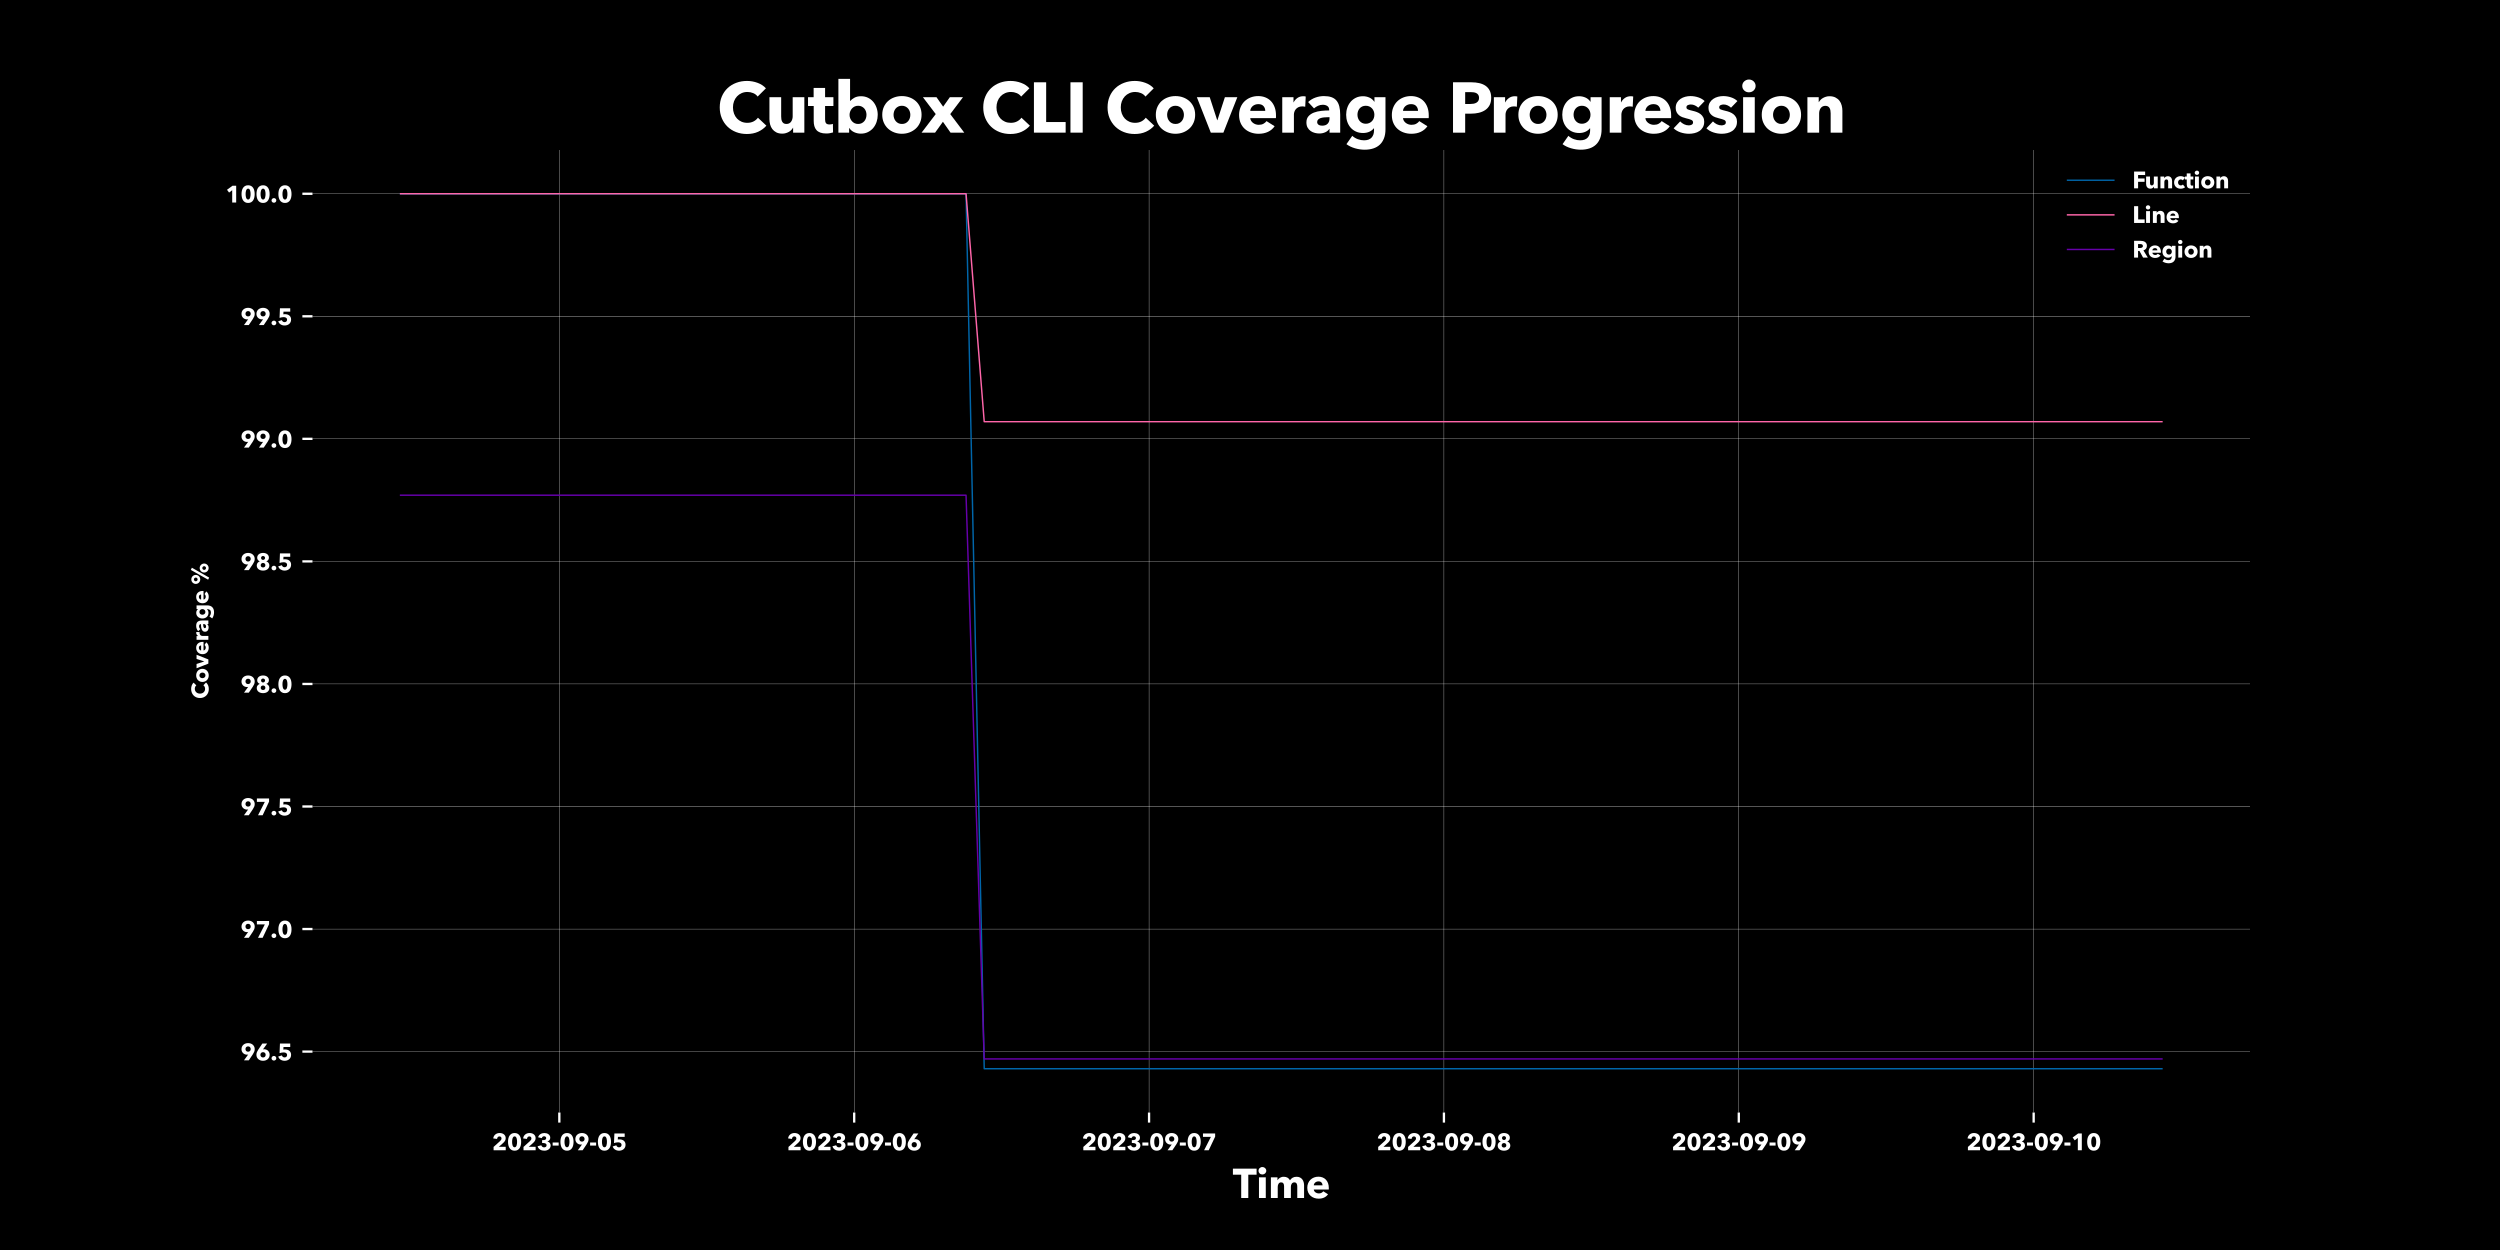 <?xml version="1.0" encoding="utf-8" standalone="no"?>
<!DOCTYPE svg PUBLIC "-//W3C//DTD SVG 1.1//EN"
  "http://www.w3.org/Graphics/SVG/1.1/DTD/svg11.dtd">
<svg xmlns:xlink="http://www.w3.org/1999/xlink" width="864pt" height="432pt" viewBox="0 0 864 432" xmlns="http://www.w3.org/2000/svg" version="1.1">
 <defs>
  <style type="text/css">*{stroke-linejoin: round; stroke-linecap: butt}</style>
 </defs>
 <g id="figure_1">
  <g id="patch_1">
   <path d="M 0 432 
L 864 432 
L 864 0 
L 0 0 
z
"/>
  </g>
  <g id="axes_1">
   <g id="matplotlib.axis_1">
    <g id="xtick_1">
     <g id="line2d_1">
      <path d="M 193.305 384.48 
L 193.305 51.84 
" clip-path="url(#p23f1977ae7)" style="fill: none; stroke: #ffffff; stroke-width: 0.1; stroke-linecap: square"/>
     </g>
     <g id="line2d_2">
      <defs>
       <path id="meba01f0a10" d="M 0 0 
L 0 3.5 
" style="stroke: #ffffff; stroke-width: 0.8"/>
      </defs>
      <g>
       <use xlink:href="#meba01f0a10" x="193.305" y="384.48" style="fill: #ffffff; stroke: #ffffff; stroke-width: 0.8"/>
      </g>
     </g>
     <g id="text_1">
      <!-- 2023-09-05 -->
      <g style="fill: #ffffff" transform="translate(170.027 397.527) scale(0.08 -0.08)">
       <defs>
        <path id="AvenirNext-Bold-32" d="M 435 0 
L 435 896 
L 2202 2496 
Q 2368 2656 2470 2822 
Q 2573 2989 2573 3194 
Q 2573 3437 2419 3587 
Q 2266 3738 2010 3738 
Q 1741 3738 1571 3549 
Q 1402 3360 1370 3053 
L 339 3194 
Q 378 3539 528 3808 
Q 678 4077 908 4265 
Q 1139 4454 1436 4553 
Q 1734 4653 2067 4653 
Q 2381 4653 2675 4569 
Q 2970 4486 3200 4313 
Q 3430 4141 3568 3878 
Q 3706 3616 3706 3264 
Q 3706 3021 3642 2825 
Q 3578 2630 3466 2464 
Q 3354 2298 3210 2154 
Q 3066 2010 2912 1869 
L 1862 934 
L 3712 934 
L 3712 0 
L 435 0 
z
" transform="scale(0.016)"/>
        <path id="AvenirNext-Bold-30" d="M 3840 2278 
Q 3840 1798 3744 1363 
Q 3648 928 3437 598 
Q 3226 269 2890 73 
Q 2554 -122 2074 -122 
Q 1594 -122 1254 73 
Q 915 269 700 598 
Q 486 928 390 1363 
Q 294 1798 294 2278 
Q 294 2758 390 3190 
Q 486 3622 700 3945 
Q 915 4269 1254 4461 
Q 1594 4653 2074 4653 
Q 2554 4653 2890 4461 
Q 3226 4269 3437 3945 
Q 3648 3622 3744 3190 
Q 3840 2758 3840 2278 
z
M 2739 2278 
Q 2739 2490 2713 2746 
Q 2688 3002 2617 3222 
Q 2547 3443 2416 3593 
Q 2285 3744 2074 3744 
Q 1862 3744 1728 3593 
Q 1594 3443 1520 3222 
Q 1446 3002 1420 2746 
Q 1395 2490 1395 2278 
Q 1395 2061 1420 1801 
Q 1446 1542 1520 1321 
Q 1594 1101 1728 950 
Q 1862 800 2074 800 
Q 2285 800 2416 950 
Q 2547 1101 2617 1321 
Q 2688 1542 2713 1801 
Q 2739 2061 2739 2278 
z
" transform="scale(0.016)"/>
        <path id="AvenirNext-Bold-33" d="M 3731 1318 
Q 3731 947 3580 675 
Q 3430 403 3187 227 
Q 2944 51 2640 -35 
Q 2336 -122 2022 -122 
Q 1715 -122 1424 -51 
Q 1133 19 893 163 
Q 653 307 473 534 
Q 294 762 205 1082 
L 1203 1344 
Q 1267 1120 1465 950 
Q 1664 781 1971 781 
Q 2086 781 2204 813 
Q 2323 845 2416 912 
Q 2509 979 2569 1088 
Q 2630 1197 2630 1357 
Q 2630 1530 2550 1645 
Q 2470 1760 2339 1827 
Q 2208 1894 2041 1923 
Q 1875 1952 1709 1952 
L 1421 1952 
L 1421 2739 
L 1734 2739 
Q 1888 2739 2029 2761 
Q 2170 2784 2282 2845 
Q 2394 2906 2461 3008 
Q 2528 3110 2528 3277 
Q 2528 3520 2355 3648 
Q 2182 3776 1958 3776 
Q 1728 3776 1558 3638 
Q 1389 3501 1338 3270 
L 339 3501 
Q 422 3789 588 4003 
Q 755 4218 982 4362 
Q 1210 4506 1478 4579 
Q 1747 4653 2029 4653 
Q 2330 4653 2614 4576 
Q 2899 4499 3123 4339 
Q 3347 4179 3484 3939 
Q 3622 3699 3622 3373 
Q 3622 2995 3408 2736 
Q 3194 2477 2861 2387 
L 2861 2368 
Q 3053 2323 3213 2224 
Q 3373 2125 3488 1987 
Q 3603 1850 3667 1680 
Q 3731 1510 3731 1318 
z
" transform="scale(0.016)"/>
        <path id="AvenirNext-Bold-2d" d="M 230 1261 
L 230 2093 
L 1856 2093 
L 1856 1261 
L 230 1261 
z
" transform="scale(0.016)"/>
        <path id="AvenirNext-Bold-39" d="M 3853 3034 
Q 3853 2630 3712 2300 
Q 3571 1971 3347 1632 
L 2253 0 
L 954 0 
L 2080 1562 
L 2093 1581 
Q 2022 1555 1936 1542 
Q 1850 1530 1773 1530 
Q 1472 1530 1203 1635 
Q 934 1741 729 1936 
Q 525 2131 403 2403 
Q 282 2675 282 3008 
Q 282 3392 422 3699 
Q 563 4006 806 4217 
Q 1050 4429 1376 4541 
Q 1702 4653 2067 4653 
Q 2438 4653 2764 4541 
Q 3091 4429 3331 4217 
Q 3571 4006 3712 3705 
Q 3853 3405 3853 3034 
z
M 2778 3046 
Q 2778 3341 2589 3555 
Q 2400 3770 2074 3770 
Q 1747 3770 1552 3568 
Q 1357 3366 1357 3040 
Q 1357 2733 1549 2531 
Q 1741 2330 2061 2330 
Q 2381 2330 2579 2528 
Q 2778 2726 2778 3046 
z
" transform="scale(0.016)"/>
        <path id="AvenirNext-Bold-35" d="M 3725 1498 
Q 3725 1082 3577 778 
Q 3430 474 3184 275 
Q 2938 77 2624 -22 
Q 2310 -122 1978 -122 
Q 1670 -122 1392 -42 
Q 1114 38 886 185 
Q 659 333 496 547 
Q 333 762 256 1030 
L 1235 1331 
Q 1306 1094 1501 940 
Q 1696 787 1965 787 
Q 2240 787 2441 953 
Q 2643 1120 2643 1446 
Q 2643 1645 2560 1779 
Q 2477 1914 2345 1994 
Q 2214 2074 2048 2106 
Q 1882 2138 1715 2138 
Q 1472 2138 1161 2083 
Q 851 2029 608 1939 
L 717 4531 
L 3494 4531 
L 3494 3610 
L 1670 3610 
L 1632 2893 
Q 1734 2918 1859 2928 
Q 1984 2938 2086 2938 
Q 2426 2938 2726 2848 
Q 3027 2758 3248 2576 
Q 3469 2394 3597 2125 
Q 3725 1856 3725 1498 
z
" transform="scale(0.016)"/>
       </defs>
       <use xlink:href="#AvenirNext-Bold-32"/>
       <use xlink:href="#AvenirNext-Bold-30" x="64.6"/>
       <use xlink:href="#AvenirNext-Bold-32" x="129.2"/>
       <use xlink:href="#AvenirNext-Bold-33" x="193.8"/>
       <use xlink:href="#AvenirNext-Bold-2d" x="258.4"/>
       <use xlink:href="#AvenirNext-Bold-30" x="291"/>
       <use xlink:href="#AvenirNext-Bold-39" x="355.6"/>
       <use xlink:href="#AvenirNext-Bold-2d" x="420.2"/>
       <use xlink:href="#AvenirNext-Bold-30" x="452.8"/>
       <use xlink:href="#AvenirNext-Bold-35" x="517.4"/>
      </g>
     </g>
    </g>
    <g id="xtick_2">
     <g id="line2d_3">
      <path d="M 295.21 384.48 
L 295.21 51.84 
" clip-path="url(#p23f1977ae7)" style="fill: none; stroke: #ffffff; stroke-width: 0.1; stroke-linecap: square"/>
     </g>
     <g id="line2d_4">
      <g>
       <use xlink:href="#meba01f0a10" x="295.21" y="384.48" style="fill: #ffffff; stroke: #ffffff; stroke-width: 0.8"/>
      </g>
     </g>
     <g id="text_2">
      <!-- 2023-09-06 -->
      <g style="fill: #ffffff" transform="translate(271.933 397.527) scale(0.08 -0.08)">
       <defs>
        <path id="AvenirNext-Bold-36" d="M 3846 1523 
Q 3846 1139 3705 832 
Q 3565 525 3321 313 
Q 3078 102 2752 -10 
Q 2426 -122 2061 -122 
Q 1690 -122 1366 -10 
Q 1043 102 800 313 
Q 557 525 416 825 
Q 275 1126 275 1498 
Q 275 1901 416 2230 
Q 557 2560 781 2899 
L 1875 4531 
L 3174 4531 
L 2061 2982 
L 2042 2950 
Q 2106 2976 2195 2989 
Q 2285 3002 2362 3002 
Q 2656 3002 2928 2896 
Q 3200 2790 3401 2595 
Q 3603 2400 3724 2128 
Q 3846 1856 3846 1523 
z
M 2771 1498 
Q 2771 1805 2579 2006 
Q 2387 2208 2067 2208 
Q 1747 2208 1548 2009 
Q 1350 1811 1350 1491 
Q 1350 1197 1542 985 
Q 1734 774 2061 774 
Q 2381 774 2576 972 
Q 2771 1171 2771 1498 
z
" transform="scale(0.016)"/>
       </defs>
       <use xlink:href="#AvenirNext-Bold-32"/>
       <use xlink:href="#AvenirNext-Bold-30" x="64.6"/>
       <use xlink:href="#AvenirNext-Bold-32" x="129.2"/>
       <use xlink:href="#AvenirNext-Bold-33" x="193.8"/>
       <use xlink:href="#AvenirNext-Bold-2d" x="258.4"/>
       <use xlink:href="#AvenirNext-Bold-30" x="291"/>
       <use xlink:href="#AvenirNext-Bold-39" x="355.6"/>
       <use xlink:href="#AvenirNext-Bold-2d" x="420.2"/>
       <use xlink:href="#AvenirNext-Bold-30" x="452.8"/>
       <use xlink:href="#AvenirNext-Bold-36" x="517.4"/>
      </g>
     </g>
    </g>
    <g id="xtick_3">
     <g id="line2d_5">
      <path d="M 397.116 384.48 
L 397.116 51.84 
" clip-path="url(#p23f1977ae7)" style="fill: none; stroke: #ffffff; stroke-width: 0.1; stroke-linecap: square"/>
     </g>
     <g id="line2d_6">
      <g>
       <use xlink:href="#meba01f0a10" x="397.116" y="384.48" style="fill: #ffffff; stroke: #ffffff; stroke-width: 0.8"/>
      </g>
     </g>
     <g id="text_3">
      <!-- 2023-09-07 -->
      <g style="fill: #ffffff" transform="translate(373.838 397.527) scale(0.08 -0.08)">
       <defs>
        <path id="AvenirNext-Bold-37" d="M 1958 0 
L 710 0 
L 2547 3610 
L 403 3610 
L 403 4531 
L 3693 4531 
L 3693 3674 
L 1958 0 
z
" transform="scale(0.016)"/>
       </defs>
       <use xlink:href="#AvenirNext-Bold-32"/>
       <use xlink:href="#AvenirNext-Bold-30" x="64.6"/>
       <use xlink:href="#AvenirNext-Bold-32" x="129.2"/>
       <use xlink:href="#AvenirNext-Bold-33" x="193.8"/>
       <use xlink:href="#AvenirNext-Bold-2d" x="258.4"/>
       <use xlink:href="#AvenirNext-Bold-30" x="291"/>
       <use xlink:href="#AvenirNext-Bold-39" x="355.6"/>
       <use xlink:href="#AvenirNext-Bold-2d" x="420.2"/>
       <use xlink:href="#AvenirNext-Bold-30" x="452.8"/>
       <use xlink:href="#AvenirNext-Bold-37" x="517.4"/>
      </g>
     </g>
    </g>
    <g id="xtick_4">
     <g id="line2d_7">
      <path d="M 499.021 384.48 
L 499.021 51.84 
" clip-path="url(#p23f1977ae7)" style="fill: none; stroke: #ffffff; stroke-width: 0.1; stroke-linecap: square"/>
     </g>
     <g id="line2d_8">
      <g>
       <use xlink:href="#meba01f0a10" x="499.021" y="384.48" style="fill: #ffffff; stroke: #ffffff; stroke-width: 0.8"/>
      </g>
     </g>
     <g id="text_4">
      <!-- 2023-09-08 -->
      <g style="fill: #ffffff" transform="translate(475.744 397.527) scale(0.08 -0.08)">
       <defs>
        <path id="AvenirNext-Bold-38" d="M 3770 1293 
Q 3770 934 3629 668 
Q 3488 403 3254 227 
Q 3021 51 2710 -35 
Q 2400 -122 2067 -122 
Q 1728 -122 1421 -35 
Q 1114 51 880 224 
Q 646 397 505 662 
Q 365 928 365 1286 
Q 365 1491 429 1667 
Q 493 1843 605 1980 
Q 717 2118 864 2217 
Q 1011 2317 1178 2368 
L 1178 2381 
Q 883 2490 684 2736 
Q 486 2982 486 3360 
Q 486 3674 614 3917 
Q 742 4160 960 4323 
Q 1178 4486 1466 4569 
Q 1754 4653 2067 4653 
Q 2381 4653 2665 4573 
Q 2950 4493 3168 4333 
Q 3386 4173 3517 3933 
Q 3648 3693 3648 3379 
Q 3648 3002 3456 2746 
Q 3264 2490 2957 2387 
L 2957 2368 
Q 3130 2317 3277 2217 
Q 3424 2118 3533 1980 
Q 3642 1843 3706 1667 
Q 3770 1491 3770 1293 
z
M 2611 3302 
Q 2611 3526 2451 3673 
Q 2291 3821 2067 3821 
Q 1824 3821 1677 3673 
Q 1530 3526 1530 3302 
Q 1530 3085 1674 2925 
Q 1818 2765 2067 2765 
Q 2304 2765 2457 2925 
Q 2611 3085 2611 3302 
z
M 2694 1331 
Q 2694 1594 2518 1770 
Q 2342 1946 2067 1946 
Q 1786 1946 1610 1773 
Q 1434 1600 1434 1331 
Q 1434 1056 1610 893 
Q 1786 730 2067 730 
Q 2349 730 2521 893 
Q 2694 1056 2694 1331 
z
" transform="scale(0.016)"/>
       </defs>
       <use xlink:href="#AvenirNext-Bold-32"/>
       <use xlink:href="#AvenirNext-Bold-30" x="64.6"/>
       <use xlink:href="#AvenirNext-Bold-32" x="129.2"/>
       <use xlink:href="#AvenirNext-Bold-33" x="193.8"/>
       <use xlink:href="#AvenirNext-Bold-2d" x="258.4"/>
       <use xlink:href="#AvenirNext-Bold-30" x="291"/>
       <use xlink:href="#AvenirNext-Bold-39" x="355.6"/>
       <use xlink:href="#AvenirNext-Bold-2d" x="420.2"/>
       <use xlink:href="#AvenirNext-Bold-30" x="452.8"/>
       <use xlink:href="#AvenirNext-Bold-38" x="517.4"/>
      </g>
     </g>
    </g>
    <g id="xtick_5">
     <g id="line2d_9">
      <path d="M 600.927 384.48 
L 600.927 51.84 
" clip-path="url(#p23f1977ae7)" style="fill: none; stroke: #ffffff; stroke-width: 0.1; stroke-linecap: square"/>
     </g>
     <g id="line2d_10">
      <g>
       <use xlink:href="#meba01f0a10" x="600.927" y="384.48" style="fill: #ffffff; stroke: #ffffff; stroke-width: 0.8"/>
      </g>
     </g>
     <g id="text_5">
      <!-- 2023-09-09 -->
      <g style="fill: #ffffff" transform="translate(577.649 397.527) scale(0.08 -0.08)">
       <use xlink:href="#AvenirNext-Bold-32"/>
       <use xlink:href="#AvenirNext-Bold-30" x="64.6"/>
       <use xlink:href="#AvenirNext-Bold-32" x="129.2"/>
       <use xlink:href="#AvenirNext-Bold-33" x="193.8"/>
       <use xlink:href="#AvenirNext-Bold-2d" x="258.4"/>
       <use xlink:href="#AvenirNext-Bold-30" x="291"/>
       <use xlink:href="#AvenirNext-Bold-39" x="355.6"/>
       <use xlink:href="#AvenirNext-Bold-2d" x="420.2"/>
       <use xlink:href="#AvenirNext-Bold-30" x="452.8"/>
       <use xlink:href="#AvenirNext-Bold-39" x="517.4"/>
      </g>
     </g>
    </g>
    <g id="xtick_6">
     <g id="line2d_11">
      <path d="M 702.832 384.48 
L 702.832 51.84 
" clip-path="url(#p23f1977ae7)" style="fill: none; stroke: #ffffff; stroke-width: 0.1; stroke-linecap: square"/>
     </g>
     <g id="line2d_12">
      <g>
       <use xlink:href="#meba01f0a10" x="702.832" y="384.48" style="fill: #ffffff; stroke: #ffffff; stroke-width: 0.8"/>
      </g>
     </g>
     <g id="text_6">
      <!-- 2023-09-10 -->
      <g style="fill: #ffffff" transform="translate(679.555 397.527) scale(0.08 -0.08)">
       <defs>
        <path id="AvenirNext-Bold-31" d="M 1811 0 
L 1811 3328 
L 966 2675 
L 410 3437 
L 1901 4531 
L 2886 4531 
L 2886 0 
L 1811 0 
z
" transform="scale(0.016)"/>
       </defs>
       <use xlink:href="#AvenirNext-Bold-32"/>
       <use xlink:href="#AvenirNext-Bold-30" x="64.6"/>
       <use xlink:href="#AvenirNext-Bold-32" x="129.2"/>
       <use xlink:href="#AvenirNext-Bold-33" x="193.8"/>
       <use xlink:href="#AvenirNext-Bold-2d" x="258.4"/>
       <use xlink:href="#AvenirNext-Bold-30" x="291"/>
       <use xlink:href="#AvenirNext-Bold-39" x="355.6"/>
       <use xlink:href="#AvenirNext-Bold-2d" x="420.2"/>
       <use xlink:href="#AvenirNext-Bold-31" x="452.8"/>
       <use xlink:href="#AvenirNext-Bold-30" x="517.4"/>
      </g>
     </g>
    </g>
    <g id="text_7">
     <!-- Time -->
     <g style="fill: #ffffff" transform="translate(426.022 414.031) scale(0.14 -0.14)">
      <defs>
       <path id="AvenirNext-Bold-54" d="M 2406 3597 
L 2406 0 
L 1312 0 
L 1312 3597 
L 32 3597 
L 32 4531 
L 3686 4531 
L 3686 3597 
L 2406 3597 
z
" transform="scale(0.016)"/>
       <path id="AvenirNext-Bold-69" d="M 1549 4205 
Q 1549 4083 1501 3977 
Q 1453 3872 1373 3795 
Q 1293 3718 1181 3673 
Q 1069 3629 947 3629 
Q 691 3629 518 3798 
Q 346 3968 346 4205 
Q 346 4320 390 4425 
Q 435 4531 518 4608 
Q 602 4685 710 4733 
Q 819 4781 947 4781 
Q 1069 4781 1181 4736 
Q 1293 4691 1373 4614 
Q 1453 4538 1501 4432 
Q 1549 4326 1549 4205 
z
M 422 0 
L 422 3187 
L 1472 3187 
L 1472 0 
L 422 0 
z
" transform="scale(0.016)"/>
       <path id="AvenirNext-Bold-6d" d="M 4480 0 
L 4480 1741 
Q 4480 1875 4461 2000 
Q 4442 2125 4390 2214 
Q 4339 2304 4252 2358 
Q 4166 2413 4026 2413 
Q 3891 2413 3792 2355 
Q 3693 2298 3625 2202 
Q 3558 2106 3526 1981 
Q 3494 1856 3494 1722 
L 3494 0 
L 2445 0 
L 2445 1818 
Q 2445 2093 2336 2253 
Q 2227 2413 1990 2413 
Q 1741 2413 1603 2214 
Q 1466 2016 1466 1728 
L 1466 0 
L 410 0 
L 410 3187 
L 1427 3187 
L 1427 2746 
L 1440 2746 
Q 1498 2848 1584 2944 
Q 1670 3040 1792 3113 
Q 1914 3187 2064 3232 
Q 2214 3277 2394 3277 
Q 2739 3277 2979 3136 
Q 3219 2995 3354 2733 
Q 3514 2982 3763 3129 
Q 4013 3277 4371 3277 
Q 4698 3277 4918 3158 
Q 5139 3040 5273 2851 
Q 5408 2662 5469 2428 
Q 5530 2195 5530 1971 
L 5530 0 
L 4480 0 
z
" transform="scale(0.016)"/>
       <path id="AvenirNext-Bold-65" d="M 2605 1958 
Q 2605 2208 2448 2387 
Q 2291 2566 1978 2566 
Q 1824 2566 1696 2518 
Q 1568 2470 1472 2387 
Q 1376 2304 1318 2192 
Q 1261 2080 1254 1958 
L 2605 1958 
z
M 3571 1555 
Q 3571 1491 3571 1427 
Q 3571 1363 3565 1306 
L 1254 1306 
Q 1267 1171 1334 1062 
Q 1402 954 1507 874 
Q 1613 794 1744 749 
Q 1875 704 2016 704 
Q 2266 704 2438 797 
Q 2611 890 2720 1037 
L 3450 576 
Q 3226 250 2858 74 
Q 2490 -102 2003 -102 
Q 1645 -102 1325 10 
Q 1005 122 765 336 
Q 525 550 387 864 
Q 250 1178 250 1581 
Q 250 1971 384 2288 
Q 518 2605 748 2825 
Q 979 3046 1292 3168 
Q 1606 3290 1971 3290 
Q 2323 3290 2617 3171 
Q 2912 3053 3123 2829 
Q 3334 2605 3452 2285 
Q 3571 1965 3571 1555 
z
" transform="scale(0.016)"/>
      </defs>
      <use xlink:href="#AvenirNext-Bold-54"/>
      <use xlink:href="#AvenirNext-Bold-69" x="58.1"/>
      <use xlink:href="#AvenirNext-Bold-6d" x="87.7"/>
      <use xlink:href="#AvenirNext-Bold-65" x="180.1"/>
     </g>
    </g>
   </g>
   <g id="matplotlib.axis_2">
    <g id="ytick_1">
     <g id="line2d_13">
      <path d="M 108 363.431 
L 777.6 363.431 
" clip-path="url(#p23f1977ae7)" style="fill: none; stroke: #ffffff; stroke-width: 0.1; stroke-linecap: square"/>
     </g>
     <g id="line2d_14">
      <defs>
       <path id="m99d61dcd7b" d="M 0 0 
L -3.5 0 
" style="stroke: #ffffff; stroke-width: 0.8"/>
      </defs>
      <g>
       <use xlink:href="#m99d61dcd7b" x="108" y="363.431" style="fill: #ffffff; stroke: #ffffff; stroke-width: 0.8"/>
      </g>
     </g>
     <g id="text_8">
      <!-- 96.5 -->
      <g style="fill: #ffffff" transform="translate(83.097 366.454) scale(0.08 -0.08)">
       <defs>
        <path id="AvenirNext-Bold-2e" d="M 1606 563 
Q 1606 294 1417 115 
Q 1229 -64 966 -64 
Q 832 -64 713 -16 
Q 595 32 505 115 
Q 416 198 365 310 
Q 314 422 314 557 
Q 314 685 365 800 
Q 416 915 505 1001 
Q 595 1088 713 1139 
Q 832 1190 966 1190 
Q 1229 1190 1417 1011 
Q 1606 832 1606 563 
z
" transform="scale(0.016)"/>
       </defs>
       <use xlink:href="#AvenirNext-Bold-39"/>
       <use xlink:href="#AvenirNext-Bold-36" x="64.6"/>
       <use xlink:href="#AvenirNext-Bold-2e" x="129.2"/>
       <use xlink:href="#AvenirNext-Bold-35" x="159.2"/>
      </g>
     </g>
    </g>
    <g id="ytick_2">
     <g id="line2d_15">
      <path d="M 108 321.078 
L 777.6 321.078 
" clip-path="url(#p23f1977ae7)" style="fill: none; stroke: #ffffff; stroke-width: 0.1; stroke-linecap: square"/>
     </g>
     <g id="line2d_16">
      <g>
       <use xlink:href="#m99d61dcd7b" x="108" y="321.078" style="fill: #ffffff; stroke: #ffffff; stroke-width: 0.8"/>
      </g>
     </g>
     <g id="text_9">
      <!-- 97.0 -->
      <g style="fill: #ffffff" transform="translate(83.097 324.101) scale(0.08 -0.08)">
       <use xlink:href="#AvenirNext-Bold-39"/>
       <use xlink:href="#AvenirNext-Bold-37" x="64.6"/>
       <use xlink:href="#AvenirNext-Bold-2e" x="129.2"/>
       <use xlink:href="#AvenirNext-Bold-30" x="159.2"/>
      </g>
     </g>
    </g>
    <g id="ytick_3">
     <g id="line2d_17">
      <path d="M 108 278.725 
L 777.6 278.725 
" clip-path="url(#p23f1977ae7)" style="fill: none; stroke: #ffffff; stroke-width: 0.1; stroke-linecap: square"/>
     </g>
     <g id="line2d_18">
      <g>
       <use xlink:href="#m99d61dcd7b" x="108" y="278.725" style="fill: #ffffff; stroke: #ffffff; stroke-width: 0.8"/>
      </g>
     </g>
     <g id="text_10">
      <!-- 97.5 -->
      <g style="fill: #ffffff" transform="translate(83.097 281.748) scale(0.08 -0.08)">
       <use xlink:href="#AvenirNext-Bold-39"/>
       <use xlink:href="#AvenirNext-Bold-37" x="64.6"/>
       <use xlink:href="#AvenirNext-Bold-2e" x="129.2"/>
       <use xlink:href="#AvenirNext-Bold-35" x="159.2"/>
      </g>
     </g>
    </g>
    <g id="ytick_4">
     <g id="line2d_19">
      <path d="M 108 236.372 
L 777.6 236.372 
" clip-path="url(#p23f1977ae7)" style="fill: none; stroke: #ffffff; stroke-width: 0.1; stroke-linecap: square"/>
     </g>
     <g id="line2d_20">
      <g>
       <use xlink:href="#m99d61dcd7b" x="108" y="236.372" style="fill: #ffffff; stroke: #ffffff; stroke-width: 0.8"/>
      </g>
     </g>
     <g id="text_11">
      <!-- 98.0 -->
      <g style="fill: #ffffff" transform="translate(83.097 239.396) scale(0.08 -0.08)">
       <use xlink:href="#AvenirNext-Bold-39"/>
       <use xlink:href="#AvenirNext-Bold-38" x="64.6"/>
       <use xlink:href="#AvenirNext-Bold-2e" x="129.2"/>
       <use xlink:href="#AvenirNext-Bold-30" x="159.2"/>
      </g>
     </g>
    </g>
    <g id="ytick_5">
     <g id="line2d_21">
      <path d="M 108 194.019 
L 777.6 194.019 
" clip-path="url(#p23f1977ae7)" style="fill: none; stroke: #ffffff; stroke-width: 0.1; stroke-linecap: square"/>
     </g>
     <g id="line2d_22">
      <g>
       <use xlink:href="#m99d61dcd7b" x="108" y="194.019" style="fill: #ffffff; stroke: #ffffff; stroke-width: 0.8"/>
      </g>
     </g>
     <g id="text_12">
      <!-- 98.5 -->
      <g style="fill: #ffffff" transform="translate(83.097 197.043) scale(0.08 -0.08)">
       <use xlink:href="#AvenirNext-Bold-39"/>
       <use xlink:href="#AvenirNext-Bold-38" x="64.6"/>
       <use xlink:href="#AvenirNext-Bold-2e" x="129.2"/>
       <use xlink:href="#AvenirNext-Bold-35" x="159.2"/>
      </g>
     </g>
    </g>
    <g id="ytick_6">
     <g id="line2d_23">
      <path d="M 108 151.666 
L 777.6 151.666 
" clip-path="url(#p23f1977ae7)" style="fill: none; stroke: #ffffff; stroke-width: 0.1; stroke-linecap: square"/>
     </g>
     <g id="line2d_24">
      <g>
       <use xlink:href="#m99d61dcd7b" x="108" y="151.666" style="fill: #ffffff; stroke: #ffffff; stroke-width: 0.8"/>
      </g>
     </g>
     <g id="text_13">
      <!-- 99.0 -->
      <g style="fill: #ffffff" transform="translate(83.097 154.69) scale(0.08 -0.08)">
       <use xlink:href="#AvenirNext-Bold-39"/>
       <use xlink:href="#AvenirNext-Bold-39" x="64.6"/>
       <use xlink:href="#AvenirNext-Bold-2e" x="129.2"/>
       <use xlink:href="#AvenirNext-Bold-30" x="159.2"/>
      </g>
     </g>
    </g>
    <g id="ytick_7">
     <g id="line2d_25">
      <path d="M 108 109.313 
L 777.6 109.313 
" clip-path="url(#p23f1977ae7)" style="fill: none; stroke: #ffffff; stroke-width: 0.1; stroke-linecap: square"/>
     </g>
     <g id="line2d_26">
      <g>
       <use xlink:href="#m99d61dcd7b" x="108" y="109.313" style="fill: #ffffff; stroke: #ffffff; stroke-width: 0.8"/>
      </g>
     </g>
     <g id="text_14">
      <!-- 99.5 -->
      <g style="fill: #ffffff" transform="translate(83.097 112.337) scale(0.08 -0.08)">
       <use xlink:href="#AvenirNext-Bold-39"/>
       <use xlink:href="#AvenirNext-Bold-39" x="64.6"/>
       <use xlink:href="#AvenirNext-Bold-2e" x="129.2"/>
       <use xlink:href="#AvenirNext-Bold-35" x="159.2"/>
      </g>
     </g>
    </g>
    <g id="ytick_8">
     <g id="line2d_27">
      <path d="M 108 66.96 
L 777.6 66.96 
" clip-path="url(#p23f1977ae7)" style="fill: none; stroke: #ffffff; stroke-width: 0.1; stroke-linecap: square"/>
     </g>
     <g id="line2d_28">
      <g>
       <use xlink:href="#m99d61dcd7b" x="108" y="66.96" style="fill: #ffffff; stroke: #ffffff; stroke-width: 0.8"/>
      </g>
     </g>
     <g id="text_15">
      <!-- 100.0 -->
      <g style="fill: #ffffff" transform="translate(77.93 69.984) scale(0.08 -0.08)">
       <use xlink:href="#AvenirNext-Bold-31"/>
       <use xlink:href="#AvenirNext-Bold-30" x="64.6"/>
       <use xlink:href="#AvenirNext-Bold-30" x="129.2"/>
       <use xlink:href="#AvenirNext-Bold-2e" x="193.8"/>
       <use xlink:href="#AvenirNext-Bold-30" x="223.8"/>
      </g>
     </g>
    </g>
    <g id="text_16">
     <!-- Coverage % -->
     <g style="fill: #ffffff" transform="translate(72.01 241.566) rotate(-90) scale(0.08 -0.08)">
      <defs>
       <path id="AvenirNext-Bold-43" d="M 4454 627 
Q 4154 282 3712 80 
Q 3270 -122 2694 -122 
Q 2170 -122 1725 51 
Q 1280 224 953 541 
Q 627 858 441 1299 
Q 256 1741 256 2272 
Q 256 2816 445 3257 
Q 634 3699 966 4009 
Q 1299 4320 1747 4486 
Q 2195 4653 2714 4653 
Q 3194 4653 3658 4483 
Q 4122 4314 4410 3987 
L 3667 3245 
Q 3514 3456 3264 3558 
Q 3014 3661 2752 3661 
Q 2464 3661 2224 3555 
Q 1984 3450 1811 3264 
Q 1638 3078 1542 2825 
Q 1446 2573 1446 2272 
Q 1446 1965 1542 1709 
Q 1638 1453 1808 1270 
Q 1978 1088 2214 985 
Q 2451 883 2733 883 
Q 3059 883 3302 1011 
Q 3546 1139 3693 1344 
L 4454 627 
L 4454 627 
z
" transform="scale(0.016)"/>
       <path id="AvenirNext-Bold-6f" d="M 3789 1606 
Q 3789 1216 3648 899 
Q 3507 582 3264 361 
Q 3021 141 2701 19 
Q 2381 -102 2016 -102 
Q 1658 -102 1334 19 
Q 1011 141 771 361 
Q 531 582 390 899 
Q 250 1216 250 1606 
Q 250 1997 390 2310 
Q 531 2624 771 2841 
Q 1011 3059 1334 3174 
Q 1658 3290 2016 3290 
Q 2381 3290 2701 3174 
Q 3021 3059 3264 2841 
Q 3507 2624 3648 2310 
Q 3789 1997 3789 1606 
z
M 2778 1606 
Q 2778 1760 2726 1907 
Q 2675 2054 2579 2166 
Q 2483 2278 2342 2348 
Q 2202 2419 2016 2419 
Q 1830 2419 1689 2348 
Q 1549 2278 1456 2166 
Q 1363 2054 1315 1907 
Q 1267 1760 1267 1606 
Q 1267 1453 1315 1305 
Q 1363 1158 1459 1040 
Q 1555 922 1696 851 
Q 1837 781 2022 781 
Q 2208 781 2349 851 
Q 2490 922 2586 1040 
Q 2682 1158 2730 1305 
Q 2778 1453 2778 1606 
z
" transform="scale(0.016)"/>
       <path id="AvenirNext-Bold-76" d="M 2381 0 
L 1248 0 
L -6 3187 
L 1152 3187 
L 1824 1120 
L 1843 1120 
L 2515 3187 
L 3635 3187 
L 2381 0 
z
" transform="scale(0.016)"/>
       <path id="AvenirNext-Bold-72" d="M 2477 2330 
Q 2406 2349 2339 2355 
Q 2272 2362 2208 2362 
Q 1997 2362 1853 2285 
Q 1709 2208 1622 2099 
Q 1536 1990 1497 1862 
Q 1459 1734 1459 1638 
L 1459 0 
L 410 0 
L 410 3187 
L 1421 3187 
L 1421 2726 
L 1434 2726 
Q 1555 2970 1779 3123 
Q 2003 3277 2298 3277 
Q 2362 3277 2422 3270 
Q 2483 3264 2522 3251 
L 2477 2330 
z
" transform="scale(0.016)"/>
       <path id="AvenirNext-Bold-61" d="M 2291 1389 
L 2157 1389 
Q 1984 1389 1808 1373 
Q 1632 1357 1494 1312 
Q 1357 1267 1267 1180 
Q 1178 1094 1178 954 
Q 1178 864 1219 800 
Q 1261 736 1325 697 
Q 1389 659 1472 643 
Q 1555 627 1632 627 
Q 1952 627 2121 803 
Q 2291 979 2291 1280 
L 2291 1389 
z
M 365 2752 
Q 646 3021 1020 3155 
Q 1395 3290 1786 3290 
Q 2189 3290 2467 3190 
Q 2746 3091 2918 2883 
Q 3091 2675 3171 2358 
Q 3251 2042 3251 1606 
L 3251 0 
L 2291 0 
L 2291 339 
L 2272 339 
Q 2150 141 1904 32 
Q 1658 -77 1370 -77 
Q 1178 -77 973 -25 
Q 768 26 598 141 
Q 429 256 320 448 
Q 211 640 211 922 
Q 211 1267 400 1478 
Q 589 1690 886 1805 
Q 1184 1920 1549 1958 
Q 1914 1997 2259 1997 
L 2259 2048 
Q 2259 2285 2092 2397 
Q 1926 2509 1683 2509 
Q 1459 2509 1251 2413 
Q 1043 2317 896 2182 
L 365 2752 
z
" transform="scale(0.016)"/>
       <path id="AvenirNext-Bold-67" d="M 3789 301 
Q 3789 -166 3654 -512 
Q 3520 -858 3277 -1085 
Q 3034 -1312 2685 -1424 
Q 2336 -1536 1914 -1536 
Q 1491 -1536 1046 -1408 
Q 602 -1280 275 -1037 
L 800 -288 
Q 1030 -493 1308 -592 
Q 1587 -691 1856 -691 
Q 2317 -691 2537 -448 
Q 2758 -205 2758 198 
L 2758 390 
L 2739 390 
Q 2592 198 2342 83 
Q 2093 -32 1773 -32 
Q 1408 -32 1126 99 
Q 845 230 649 454 
Q 454 678 352 976 
Q 250 1274 250 1606 
Q 250 1939 352 2240 
Q 454 2541 649 2771 
Q 845 3002 1126 3139 
Q 1408 3277 1766 3277 
Q 2067 3277 2342 3155 
Q 2618 3034 2784 2778 
L 2797 2778 
L 2797 3187 
L 3789 3187 
L 3789 301 
z
M 2790 1613 
Q 2790 1773 2736 1920 
Q 2682 2067 2579 2179 
Q 2477 2291 2336 2355 
Q 2195 2419 2016 2419 
Q 1837 2419 1699 2355 
Q 1562 2291 1466 2182 
Q 1370 2074 1318 1926 
Q 1267 1779 1267 1613 
Q 1267 1453 1318 1305 
Q 1370 1158 1466 1046 
Q 1562 934 1699 867 
Q 1837 800 2016 800 
Q 2195 800 2339 867 
Q 2483 934 2582 1043 
Q 2682 1152 2736 1299 
Q 2790 1446 2790 1613 
z
" transform="scale(0.016)"/>
       <path id="AvenirNext-Bold-20" transform="scale(0.016)"/>
       <path id="AvenirNext-Bold-25" d="M 5690 1133 
Q 5690 883 5594 662 
Q 5498 442 5334 278 
Q 5171 115 4947 19 
Q 4723 -77 4474 -77 
Q 4224 -77 4000 19 
Q 3776 115 3613 278 
Q 3450 442 3354 662 
Q 3258 883 3258 1133 
Q 3258 1382 3354 1603 
Q 3450 1824 3613 1987 
Q 3776 2150 4000 2246 
Q 4224 2342 4474 2342 
Q 4723 2342 4947 2246 
Q 5171 2150 5334 1987 
Q 5498 1824 5594 1603 
Q 5690 1382 5690 1133 
z
M 4973 1133 
Q 4973 1235 4931 1328 
Q 4890 1421 4822 1488 
Q 4755 1555 4665 1593 
Q 4576 1632 4474 1632 
Q 4269 1632 4121 1485 
Q 3974 1338 3974 1133 
Q 3974 928 4121 784 
Q 4269 640 4474 640 
Q 4576 640 4665 678 
Q 4755 717 4822 784 
Q 4890 851 4931 940 
Q 4973 1030 4973 1133 
z
M 2618 3398 
Q 2618 3149 2522 2928 
Q 2426 2707 2262 2544 
Q 2099 2381 1875 2285 
Q 1651 2189 1402 2189 
Q 1152 2189 928 2285 
Q 704 2381 541 2544 
Q 378 2707 282 2928 
Q 186 3149 186 3398 
Q 186 3654 282 3875 
Q 378 4096 541 4259 
Q 704 4422 928 4515 
Q 1152 4608 1402 4608 
Q 1651 4608 1875 4515 
Q 2099 4422 2262 4259 
Q 2426 4096 2522 3875 
Q 2618 3654 2618 3398 
z
M 1901 3398 
Q 1901 3603 1753 3750 
Q 1606 3898 1402 3898 
Q 1197 3898 1049 3750 
Q 902 3603 902 3398 
Q 902 3194 1049 3050 
Q 1197 2906 1402 2906 
Q 1606 2906 1753 3050 
Q 1901 3194 1901 3398 
z
M 1894 -218 
L 1325 64 
L 3968 4736 
L 4563 4448 
L 1894 -218 
z
" transform="scale(0.016)"/>
      </defs>
      <use xlink:href="#AvenirNext-Bold-43"/>
      <use xlink:href="#AvenirNext-Bold-6f" x="69.6"/>
      <use xlink:href="#AvenirNext-Bold-76" x="132.8"/>
      <use xlink:href="#AvenirNext-Bold-65" x="189.5"/>
      <use xlink:href="#AvenirNext-Bold-72" x="249.1"/>
      <use xlink:href="#AvenirNext-Bold-61" x="287.075"/>
      <use xlink:href="#AvenirNext-Bold-67" x="343.675"/>
      <use xlink:href="#AvenirNext-Bold-65" x="409.475"/>
      <use xlink:href="#AvenirNext-Bold-20" x="469.075"/>
      <use xlink:href="#AvenirNext-Bold-25" x="494.075"/>
     </g>
    </g>
   </g>
   <g id="line2d_29">
    <path d="M 138.436 66.96 
L 142.185 66.96 
L 148.153 66.96 
L 160.69 66.96 
L 161.465 66.96 
L 162.46 66.96 
L 163.949 66.96 
L 221.758 66.96 
L 227.368 66.96 
L 266.514 66.96 
L 301.25 66.96 
L 302.067 66.96 
L 305.2 66.96 
L 306.493 66.96 
L 307.361 66.96 
L 308.845 66.96 
L 310.844 66.96 
L 318.249 66.96 
L 333.866 66.96 
L 340.148 369.36 
L 344.231 369.36 
L 355.512 369.36 
L 356.481 369.36 
L 357.933 369.36 
L 361.795 369.36 
L 362.476 369.36 
L 367.506 369.36 
L 370.094 369.36 
L 412.233 369.36 
L 416.379 369.36 
L 425.692 369.36 
L 426.611 369.36 
L 501.291 369.36 
L 565.575 369.36 
L 567.006 369.36 
L 569.539 369.36 
L 571.994 369.36 
L 574.664 369.36 
L 576.508 369.36 
L 609.108 369.36 
L 610.926 369.36 
L 629.877 369.36 
L 632.551 369.36 
L 677.703 369.36 
L 711.413 369.36 
L 712.611 369.36 
L 720.72 369.36 
L 728.204 369.36 
L 733.352 369.36 
L 744.71 369.36 
L 747.164 369.36 
" clip-path="url(#p23f1977ae7)" style="fill: none; stroke: #0066aa; stroke-width: 0.5; stroke-linecap: square"/>
   </g>
   <g id="line2d_30">
    <path d="M 138.436 66.96 
L 142.185 66.96 
L 148.153 66.96 
L 160.69 66.96 
L 161.465 66.96 
L 162.46 66.96 
L 163.949 66.96 
L 221.758 66.96 
L 227.368 66.96 
L 266.514 66.96 
L 301.25 66.96 
L 302.067 66.96 
L 305.2 66.96 
L 306.493 66.96 
L 307.361 66.96 
L 308.845 66.96 
L 310.844 66.96 
L 318.249 66.96 
L 333.866 66.96 
L 340.148 145.736 
L 344.231 145.736 
L 355.512 145.736 
L 356.481 145.736 
L 357.933 145.736 
L 361.795 145.736 
L 362.476 145.736 
L 367.506 145.736 
L 370.094 145.736 
L 412.233 145.736 
L 416.379 145.736 
L 425.692 145.736 
L 426.611 145.736 
L 501.291 145.736 
L 565.575 145.736 
L 567.006 145.736 
L 569.539 145.736 
L 571.994 145.736 
L 574.664 145.736 
L 576.508 145.736 
L 609.108 145.736 
L 610.926 145.736 
L 629.877 145.736 
L 632.551 145.736 
L 677.703 145.736 
L 711.413 145.736 
L 712.611 145.736 
L 720.72 145.736 
L 728.204 145.736 
L 733.352 145.736 
L 744.71 145.736 
L 747.164 145.736 
" clip-path="url(#p23f1977ae7)" style="fill: none; stroke: #ff66aa; stroke-width: 0.5; stroke-linecap: square"/>
   </g>
   <g id="line2d_31">
    <path d="M 138.436 171.148 
L 142.185 171.148 
L 148.153 171.148 
L 160.69 171.148 
L 161.465 171.148 
L 162.46 171.148 
L 163.949 171.148 
L 221.758 171.148 
L 227.368 171.148 
L 266.514 171.148 
L 301.25 171.148 
L 302.067 171.148 
L 305.2 171.148 
L 306.493 171.148 
L 307.361 171.148 
L 308.845 171.148 
L 310.844 171.148 
L 318.249 171.148 
L 333.866 171.148 
L 340.148 365.972 
L 344.231 365.972 
L 355.512 365.972 
L 356.481 365.972 
L 357.933 365.972 
L 361.795 365.972 
L 362.476 365.972 
L 367.506 365.972 
L 370.094 365.972 
L 412.233 365.972 
L 416.379 365.972 
L 425.692 365.972 
L 426.611 365.972 
L 501.291 365.972 
L 565.575 365.972 
L 567.006 365.972 
L 569.539 365.972 
L 571.994 365.972 
L 574.664 365.972 
L 576.508 365.972 
L 609.108 365.972 
L 610.926 365.972 
L 629.877 365.972 
L 632.551 365.972 
L 677.703 365.972 
L 711.413 365.972 
L 712.611 365.972 
L 720.72 365.972 
L 728.204 365.972 
L 733.352 365.972 
L 744.71 365.972 
L 747.164 365.972 
" clip-path="url(#p23f1977ae7)" style="fill: none; stroke: #6600aa; stroke-width: 0.5; stroke-linecap: square"/>
   </g>
   <g id="text_17">
    <!-- Cutbox CLI Coverage Progression -->
    <g style="fill: #ffffff" transform="translate(247.761 45.84) scale(0.24 -0.24)">
     <defs>
      <path id="AvenirNext-Bold-75" d="M 2509 0 
L 2509 442 
L 2496 442 
Q 2438 333 2345 237 
Q 2253 141 2128 70 
Q 2003 0 1852 -45 
Q 1702 -90 1536 -90 
Q 1216 -90 995 25 
Q 774 141 636 323 
Q 499 506 438 739 
Q 378 973 378 1216 
L 378 3187 
L 1434 3187 
L 1434 1459 
Q 1434 1325 1453 1203 
Q 1472 1082 1526 986 
Q 1581 890 1670 835 
Q 1760 781 1907 781 
Q 2182 781 2326 985 
Q 2470 1190 2470 1466 
L 2470 3187 
L 3520 3187 
L 3520 0 
L 2509 0 
z
" transform="scale(0.016)"/>
      <path id="AvenirNext-Bold-74" d="M 1549 2400 
L 1549 1184 
Q 1549 960 1635 848 
Q 1722 736 1946 736 
Q 2022 736 2108 749 
Q 2195 762 2253 787 
L 2266 19 
Q 2157 -19 1990 -48 
Q 1824 -77 1658 -77 
Q 1338 -77 1120 3 
Q 902 83 771 233 
Q 640 384 582 592 
Q 525 800 525 1056 
L 525 2400 
L 13 2400 
L 13 3187 
L 518 3187 
L 518 4026 
L 1549 4026 
L 1549 3187 
L 2298 3187 
L 2298 2400 
L 1549 2400 
z
" transform="scale(0.016)"/>
      <path id="AvenirNext-Bold-62" d="M 3962 1606 
Q 3962 1274 3859 966 
Q 3757 659 3561 425 
Q 3366 192 3084 51 
Q 2803 -90 2445 -90 
Q 2125 -90 1840 41 
Q 1555 173 1402 416 
L 1389 416 
L 1389 0 
L 422 0 
L 422 4838 
L 1472 4838 
L 1472 2848 
L 1485 2848 
Q 1619 3008 1862 3142 
Q 2106 3277 2458 3277 
Q 2803 3277 3081 3142 
Q 3360 3008 3555 2777 
Q 3750 2547 3856 2243 
Q 3962 1939 3962 1606 
z
M 2950 1606 
Q 2950 1760 2902 1907 
Q 2854 2054 2758 2166 
Q 2662 2278 2521 2348 
Q 2381 2419 2195 2419 
Q 2016 2419 1875 2348 
Q 1734 2278 1635 2163 
Q 1536 2048 1481 1901 
Q 1427 1754 1427 1600 
Q 1427 1446 1481 1299 
Q 1536 1152 1635 1037 
Q 1734 922 1875 851 
Q 2016 781 2195 781 
Q 2381 781 2521 851 
Q 2662 922 2758 1037 
Q 2854 1152 2902 1302 
Q 2950 1453 2950 1606 
z
" transform="scale(0.016)"/>
      <path id="AvenirNext-Bold-78" d="M 2586 0 
L 1901 979 
L 1197 0 
L -19 0 
L 1254 1670 
L 102 3187 
L 1325 3187 
L 1920 2336 
L 2522 3187 
L 3706 3187 
L 2560 1670 
L 3821 0 
L 2586 0 
z
" transform="scale(0.016)"/>
      <path id="AvenirNext-Bold-4c" d="M 467 0 
L 467 4531 
L 1568 4531 
L 1568 954 
L 3322 954 
L 3322 0 
L 467 0 
z
" transform="scale(0.016)"/>
      <path id="AvenirNext-Bold-49" d="M 467 0 
L 467 4531 
L 1568 4531 
L 1568 0 
L 467 0 
z
" transform="scale(0.016)"/>
      <path id="AvenirNext-Bold-50" d="M 3904 3136 
Q 3904 2739 3757 2467 
Q 3610 2195 3360 2028 
Q 3110 1862 2784 1785 
Q 2458 1709 2106 1709 
L 1562 1709 
L 1562 0 
L 467 0 
L 467 4531 
L 2131 4531 
Q 2502 4531 2825 4457 
Q 3149 4384 3389 4221 
Q 3629 4058 3766 3792 
Q 3904 3526 3904 3136 
z
M 2810 3130 
Q 2810 3290 2746 3392 
Q 2682 3494 2573 3552 
Q 2464 3610 2326 3629 
Q 2189 3648 2042 3648 
L 1562 3648 
L 1562 2579 
L 2022 2579 
Q 2176 2579 2317 2604 
Q 2458 2630 2570 2694 
Q 2682 2758 2746 2864 
Q 2810 2970 2810 3130 
z
" transform="scale(0.016)"/>
      <path id="AvenirNext-Bold-73" d="M 2285 2246 
Q 2157 2368 1984 2451 
Q 1811 2534 1619 2534 
Q 1472 2534 1347 2476 
Q 1222 2419 1222 2278 
Q 1222 2144 1360 2086 
Q 1498 2029 1805 1958 
Q 1984 1920 2166 1849 
Q 2349 1779 2496 1664 
Q 2643 1549 2732 1382 
Q 2822 1216 2822 986 
Q 2822 685 2700 477 
Q 2579 269 2384 141 
Q 2189 13 1945 -44 
Q 1702 -102 1459 -102 
Q 1069 -102 694 22 
Q 320 147 70 390 
L 659 1011 
Q 800 858 1005 755 
Q 1210 653 1440 653 
Q 1568 653 1693 713 
Q 1818 774 1818 928 
Q 1818 1075 1664 1145 
Q 1510 1216 1184 1293 
Q 1018 1331 851 1395 
Q 685 1459 553 1568 
Q 422 1677 339 1837 
Q 256 1997 256 2221 
Q 256 2509 377 2710 
Q 499 2912 691 3040 
Q 883 3168 1116 3229 
Q 1350 3290 1581 3290 
Q 1939 3290 2281 3178 
Q 2624 3066 2861 2842 
L 2285 2246 
z
" transform="scale(0.016)"/>
      <path id="AvenirNext-Bold-6e" d="M 2502 0 
L 2502 1741 
Q 2502 1875 2480 1996 
Q 2458 2118 2406 2211 
Q 2355 2304 2262 2358 
Q 2170 2413 2029 2413 
Q 1888 2413 1782 2358 
Q 1677 2304 1606 2208 
Q 1536 2112 1501 1987 
Q 1466 1862 1466 1728 
L 1466 0 
L 410 0 
L 410 3187 
L 1427 3187 
L 1427 2746 
L 1440 2746 
Q 1498 2848 1590 2947 
Q 1683 3046 1808 3116 
Q 1933 3187 2080 3232 
Q 2227 3277 2394 3277 
Q 2714 3277 2938 3161 
Q 3162 3046 3299 2864 
Q 3437 2682 3497 2445 
Q 3558 2208 3558 1971 
L 3558 0 
L 2502 0 
z
" transform="scale(0.016)"/>
     </defs>
     <use xlink:href="#AvenirNext-Bold-43"/>
     <use xlink:href="#AvenirNext-Bold-75" x="69.6"/>
     <use xlink:href="#AvenirNext-Bold-74" x="131"/>
     <use xlink:href="#AvenirNext-Bold-62" x="168.2"/>
     <use xlink:href="#AvenirNext-Bold-6f" x="234.1"/>
     <use xlink:href="#AvenirNext-Bold-78" x="295.05"/>
     <use xlink:href="#AvenirNext-Bold-20" x="354.45"/>
     <use xlink:href="#AvenirNext-Bold-43" x="379.45"/>
     <use xlink:href="#AvenirNext-Bold-4c" x="449.05"/>
     <use xlink:href="#AvenirNext-Bold-49" x="501.65"/>
     <use xlink:href="#AvenirNext-Bold-20" x="533.45"/>
     <use xlink:href="#AvenirNext-Bold-43" x="558.45"/>
     <use xlink:href="#AvenirNext-Bold-6f" x="628.05"/>
     <use xlink:href="#AvenirNext-Bold-76" x="691.25"/>
     <use xlink:href="#AvenirNext-Bold-65" x="747.95"/>
     <use xlink:href="#AvenirNext-Bold-72" x="807.55"/>
     <use xlink:href="#AvenirNext-Bold-61" x="845.525"/>
     <use xlink:href="#AvenirNext-Bold-67" x="902.125"/>
     <use xlink:href="#AvenirNext-Bold-65" x="967.925"/>
     <use xlink:href="#AvenirNext-Bold-20" x="1027.525"/>
     <use xlink:href="#AvenirNext-Bold-50" x="1052.525"/>
     <use xlink:href="#AvenirNext-Bold-72" x="1112.275"/>
     <use xlink:href="#AvenirNext-Bold-6f" x="1150.125"/>
     <use xlink:href="#AvenirNext-Bold-67" x="1213.325"/>
     <use xlink:href="#AvenirNext-Bold-72" x="1279.125"/>
     <use xlink:href="#AvenirNext-Bold-65" x="1316.975"/>
     <use xlink:href="#AvenirNext-Bold-73" x="1376.575"/>
     <use xlink:href="#AvenirNext-Bold-73" x="1423.775"/>
     <use xlink:href="#AvenirNext-Bold-69" x="1470.975"/>
     <use xlink:href="#AvenirNext-Bold-6f" x="1500.575"/>
     <use xlink:href="#AvenirNext-Bold-6e" x="1563.775"/>
    </g>
   </g>
   <g id="legend_1">
    <g id="line2d_32">
     <path d="M 714.541 62.288 
L 722.541 62.288 
L 730.541 62.288 
" style="fill: none; stroke: #0066aa; stroke-width: 0.5; stroke-linecap: square"/>
    </g>
    <g id="text_18">
     <!-- Function -->
     <g style="fill: #ffffff" transform="translate(736.941 65.088) scale(0.08 -0.08)">
      <defs>
       <path id="AvenirNext-Bold-46" d="M 1549 3597 
L 1549 2662 
L 3302 2662 
L 3302 1760 
L 1549 1760 
L 1549 0 
L 467 0 
L 467 4531 
L 3450 4531 
L 3450 3597 
L 1549 3597 
z
" transform="scale(0.016)"/>
       <path id="AvenirNext-Bold-63" d="M 2605 2157 
Q 2515 2272 2361 2342 
Q 2208 2413 2048 2413 
Q 1882 2413 1747 2345 
Q 1613 2278 1517 2166 
Q 1421 2054 1366 1907 
Q 1312 1760 1312 1594 
Q 1312 1427 1363 1280 
Q 1414 1133 1513 1021 
Q 1613 909 1750 845 
Q 1888 781 2061 781 
Q 2221 781 2377 841 
Q 2534 902 2630 1018 
L 3213 307 
Q 3014 115 2700 6 
Q 2387 -102 2035 -102 
Q 1658 -102 1331 13 
Q 1005 128 765 349 
Q 525 570 387 883 
Q 250 1197 250 1594 
Q 250 1984 387 2297 
Q 525 2611 765 2832 
Q 1005 3053 1331 3171 
Q 1658 3290 2029 3290 
Q 2202 3290 2371 3258 
Q 2541 3226 2697 3171 
Q 2854 3117 2985 3037 
Q 3117 2957 3213 2861 
L 2605 2157 
z
" transform="scale(0.016)"/>
      </defs>
      <use xlink:href="#AvenirNext-Bold-46"/>
      <use xlink:href="#AvenirNext-Bold-75" x="53.35"/>
      <use xlink:href="#AvenirNext-Bold-6e" x="114.75"/>
      <use xlink:href="#AvenirNext-Bold-63" x="176.35"/>
      <use xlink:href="#AvenirNext-Bold-74" x="226.65"/>
      <use xlink:href="#AvenirNext-Bold-69" x="263.85"/>
      <use xlink:href="#AvenirNext-Bold-6f" x="293.45"/>
      <use xlink:href="#AvenirNext-Bold-6e" x="356.65"/>
     </g>
    </g>
    <g id="line2d_33">
     <path d="M 714.541 74.255 
L 722.541 74.255 
L 730.541 74.255 
" style="fill: none; stroke: #ff66aa; stroke-width: 0.5; stroke-linecap: square"/>
    </g>
    <g id="text_19">
     <!-- Line -->
     <g style="fill: #ffffff" transform="translate(736.941 77.055) scale(0.08 -0.08)">
      <use xlink:href="#AvenirNext-Bold-4c"/>
      <use xlink:href="#AvenirNext-Bold-69" x="52.6"/>
      <use xlink:href="#AvenirNext-Bold-6e" x="82.2"/>
      <use xlink:href="#AvenirNext-Bold-65" x="143.8"/>
     </g>
    </g>
    <g id="line2d_34">
     <path d="M 714.541 86.222 
L 722.541 86.222 
L 730.541 86.222 
" style="fill: none; stroke: #6600aa; stroke-width: 0.5; stroke-linecap: square"/>
    </g>
    <g id="text_20">
     <!-- Region -->
     <g style="fill: #ffffff" transform="translate(736.941 89.022) scale(0.08 -0.08)">
      <defs>
       <path id="AvenirNext-Bold-52" d="M 2893 0 
L 1914 1798 
L 1542 1798 
L 1542 0 
L 467 0 
L 467 4531 
L 2195 4531 
Q 2522 4531 2832 4464 
Q 3142 4397 3388 4237 
Q 3635 4077 3782 3814 
Q 3930 3552 3930 3162 
Q 3930 2701 3680 2387 
Q 3430 2074 2989 1939 
L 4173 0 
L 2893 0 
z
M 2848 3142 
Q 2848 3302 2781 3401 
Q 2714 3501 2608 3555 
Q 2502 3610 2371 3629 
Q 2240 3648 2118 3648 
L 1536 3648 
L 1536 2592 
L 2054 2592 
Q 2189 2592 2329 2614 
Q 2470 2637 2585 2694 
Q 2701 2752 2774 2861 
Q 2848 2970 2848 3142 
z
" transform="scale(0.016)"/>
      </defs>
      <use xlink:href="#AvenirNext-Bold-52"/>
      <use xlink:href="#AvenirNext-Bold-65" x="66.3"/>
      <use xlink:href="#AvenirNext-Bold-67" x="125.9"/>
      <use xlink:href="#AvenirNext-Bold-69" x="191.7"/>
      <use xlink:href="#AvenirNext-Bold-6f" x="221.3"/>
      <use xlink:href="#AvenirNext-Bold-6e" x="284.5"/>
     </g>
    </g>
   </g>
  </g>
 </g>
 <defs>
  <clipPath id="p23f1977ae7">
   <rect x="108" y="51.84" width="669.6" height="332.64"/>
  </clipPath>
 </defs>
</svg>
